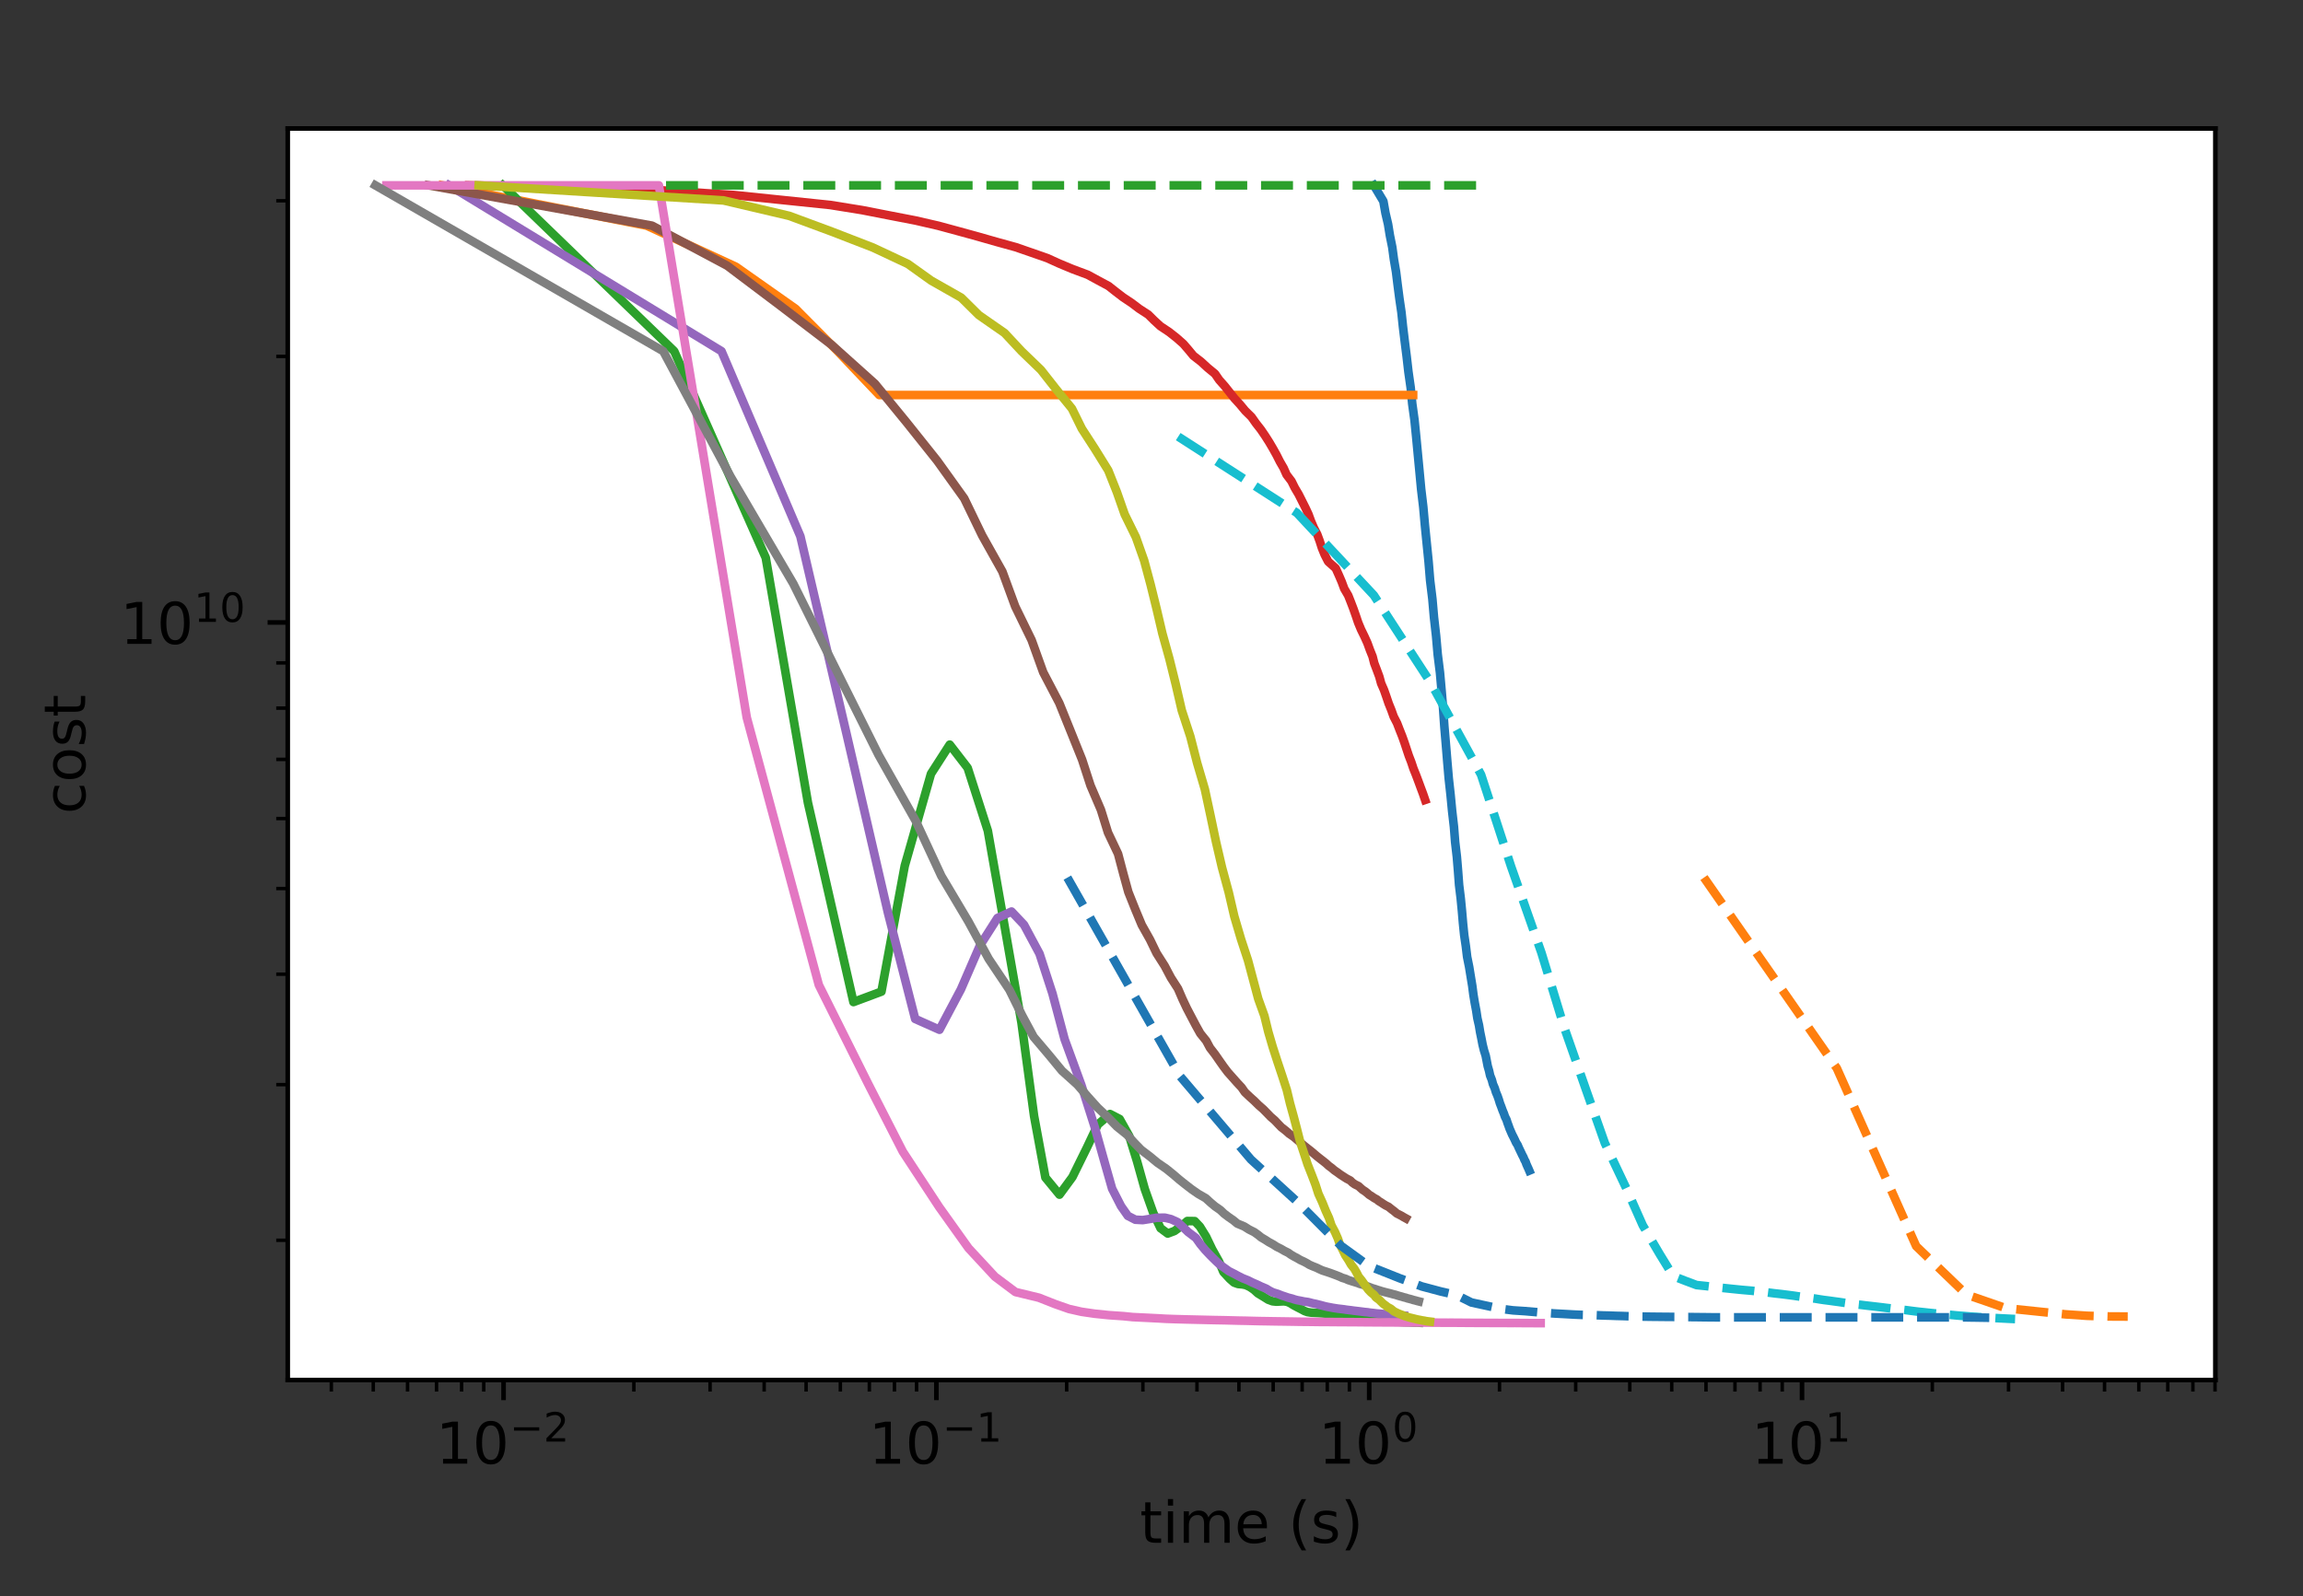 <?xml version="1.0" encoding="UTF-8" standalone="no"?>
<!-- Created with matplotlib (https://matplotlib.org/) -->

<svg
   height="277.314pt"
   version="1.1"
   viewBox="0 0 400 277.314"
   width="400pt"
   id="svg1711"
   sodipodi:docname="ICMProstate-time.svg"
   inkscape:export-filename="ICMProstate-time.png"
   inkscape:export-xdpi="192"
   inkscape:export-ydpi="192"
   inkscape:version="1.3.2 (091e20e, 2023-11-25, custom)"
   xmlns:inkscape="http://www.inkscape.org/namespaces/inkscape"
   xmlns:sodipodi="http://sodipodi.sourceforge.net/DTD/sodipodi-0.dtd"
   xmlns:xlink="http://www.w3.org/1999/xlink"
   xmlns="http://www.w3.org/2000/svg"
   xmlns:svg="http://www.w3.org/2000/svg"
   xmlns:rdf="http://www.w3.org/1999/02/22-rdf-syntax-ns#"
   xmlns:cc="http://creativecommons.org/ns#"
   xmlns:dc="http://purl.org/dc/elements/1.1/">
  <rect x="0" y="0" width="400" height="277.314" fill="#333333" stroke="none"/>
  <sodipodi:namedview
     id="namedview1713"
     pagecolor="#ffffff"
     bordercolor="#000000"
     borderopacity="0.25"
     inkscape:showpageshadow="2"
     inkscape:pageopacity="0.0"
     inkscape:pagecheckerboard="0"
     inkscape:deskcolor="#d1d1d1"
     inkscape:document-units="pt"
     showgrid="false"
     inkscape:zoom="1.4289789"
     inkscape:cx="364.2461"
     inkscape:cy="187.1966"
     inkscape:window-width="1920"
     inkscape:window-height="1009"
     inkscape:window-x="3832"
     inkscape:window-y="-8"
     inkscape:window-maximized="1"
     inkscape:current-layer="svg1711" />
  <defs
     id="defs907">
    <style
       type="text/css"
       id="style905">*{stroke-linecap:butt;stroke-linejoin:round;}</style>
  </defs>
  <g
     id="patch_1">
    <path
       d="M 0,277.314 H 492.854 V 0 H 0 Z"
       style="fill:none"
       id="path909" />
  </g>
  <g
     id="patch_2">
    <path
       d="M 49.978,239.758 H 384.778 V 22.318 H 49.978 Z"
       style="fill:#ffffff"
       id="path912" />
  </g>
  <g
     id="matplotlib.axis_1">
    <g
       id="xtick_1">
      <g
         id="line2d_1">
        <defs
           id="defs916">
          <path
             d="M 0,0 V 3.5"
             id="m17064cf175"
             style="stroke:#000000;stroke-width:0.8" />
        </defs>
        <g
           id="g920">
          <use
             style="stroke:#000000;stroke-width:0.8"
             x="87.463"
             xlink:href="#m17064cf175"
             y="239.758"
             id="use918" />
        </g>
      </g>
      <g
         id="text_1">
        <!-- $\mathdefault{10^{-2}}$ -->
        <g
           transform="matrix(0.1,0,0,-0.1,75.713,254.357)"
           id="g937">
          <defs
             id="defs927">
            <path
               d="m 12.406,8.297 h 16.109 v 55.625 L 10.984,60.406 v 8.984 l 17.438,3.516 H 38.281 V 8.297 H 54.391 V 0 H 12.406 Z"
               id="DejaVuSans-49" />
            <path
               d="m 31.781,66.406 q -7.609,0 -11.453,-7.5 Q 16.5,51.422 16.5,36.375 q 0,-14.984 3.828,-22.484 3.844,-7.5 11.453,-7.5 7.672,0 11.5,7.5 3.844,7.5 3.844,22.484 0,15.047 -3.844,22.531 -3.828,7.5 -11.5,7.5 z m 0,7.812 q 12.266,0 18.734,-9.703 6.469,-9.688 6.469,-28.141 0,-18.406 -6.469,-28.109 -6.469,-9.688 -18.734,-9.688 -12.25,0 -18.719,9.688 Q 6.594,17.969 6.594,36.375 q 0,18.453 6.469,28.141 6.469,9.703 18.719,9.703 z"
               id="DejaVuSans-48" />
            <path
               d="M 10.594,35.5 H 73.188 V 27.203 H 10.594 Z"
               id="DejaVuSans-8722" />
            <path
               d="M 19.188,8.297 H 53.609 V 0 H 7.328 v 8.297 q 5.609,5.812 15.297,15.594 9.703,9.797 12.188,12.641 4.734,5.312 6.609,9 1.891,3.688 1.891,7.25 0,5.812 -4.078,9.469 -4.078,3.672 -10.625,3.672 -4.641,0 -9.797,-1.609 -5.141,-1.609 -11,-4.891 v 9.969 Q 13.766,71.781 18.938,73 q 5.188,1.219 9.484,1.219 11.328,0 18.062,-5.672 6.734,-5.656 6.734,-15.125 0,-4.5 -1.688,-8.531 Q 49.859,40.875 45.406,35.406 44.188,33.984 37.641,27.219 31.109,20.453 19.188,8.297 Z"
               id="DejaVuSans-50" />
          </defs>
          <use
             transform="translate(0,0.766)"
             xlink:href="#DejaVuSans-49"
             id="use929" />
          <use
             transform="translate(63.623,0.766)"
             xlink:href="#DejaVuSans-48"
             id="use931" />
          <use
             transform="matrix(0.7,0,0,0.7,128.203,39.047)"
             xlink:href="#DejaVuSans-8722"
             id="use933" />
          <use
             transform="matrix(0.7,0,0,0.7,186.855,39.047)"
             xlink:href="#DejaVuSans-50"
             id="use935" />
        </g>
      </g>
    </g>
    <g
       id="xtick_2">
      <g
         id="line2d_2">
        <g
           id="g943">
          <use
             style="stroke:#000000;stroke-width:0.8"
             x="162.638"
             xlink:href="#m17064cf175"
             y="239.758"
             id="use941" />
        </g>
      </g>
      <g
         id="text_2">
        <!-- $\mathdefault{10^{-1}}$ -->
        <g
           transform="matrix(0.1,0,0,-0.1,150.888,254.357)"
           id="g954">
          <use
             transform="translate(0,0.684)"
             xlink:href="#DejaVuSans-49"
             id="use946" />
          <use
             transform="translate(63.623,0.684)"
             xlink:href="#DejaVuSans-48"
             id="use948" />
          <use
             transform="matrix(0.7,0,0,0.7,128.203,38.966)"
             xlink:href="#DejaVuSans-8722"
             id="use950" />
          <use
             transform="matrix(0.7,0,0,0.7,186.855,38.966)"
             xlink:href="#DejaVuSans-49"
             id="use952" />
        </g>
      </g>
    </g>
    <g
       id="xtick_3">
      <g
         id="line2d_3">
        <g
           id="g960">
          <use
             style="stroke:#000000;stroke-width:0.8"
             x="237.812"
             xlink:href="#m17064cf175"
             y="239.758"
             id="use958" />
        </g>
      </g>
      <g
         id="text_3">
        <!-- $\mathdefault{10^{0}}$ -->
        <g
           transform="matrix(0.1,0,0,-0.1,229.012,254.357)"
           id="g969">
          <use
             transform="translate(0,0.766)"
             xlink:href="#DejaVuSans-49"
             id="use963" />
          <use
             transform="translate(63.623,0.766)"
             xlink:href="#DejaVuSans-48"
             id="use965" />
          <use
             transform="matrix(0.7,0,0,0.7,128.203,39.047)"
             xlink:href="#DejaVuSans-48"
             id="use967" />
        </g>
      </g>
    </g>
    <g
       id="xtick_4">
      <g
         id="line2d_4">
        <g
           id="g975">
          <use
             style="stroke:#000000;stroke-width:0.8"
             x="312.987"
             xlink:href="#m17064cf175"
             y="239.758"
             id="use973" />
        </g>
      </g>
      <g
         id="text_4">
        <!-- $\mathdefault{10^{1}}$ -->
        <g
           transform="matrix(0.1,0,0,-0.1,304.187,254.357)"
           id="g984">
          <use
             transform="translate(0,0.684)"
             xlink:href="#DejaVuSans-49"
             id="use978" />
          <use
             transform="translate(63.623,0.684)"
             xlink:href="#DejaVuSans-48"
             id="use980" />
          <use
             transform="matrix(0.7,0,0,0.7,128.203,38.966)"
             xlink:href="#DejaVuSans-49"
             id="use982" />
        </g>
      </g>
    </g>
    <g
       id="xtick_5">
      <g
         id="line2d_5">
        <defs
           id="defs989">
          <path
             d="M 0,0 V 2"
             id="m816035fe35"
             style="stroke:#000000;stroke-width:0.6" />
        </defs>
        <g
           id="g993">
          <use
             style="stroke:#000000;stroke-width:0.6"
             x="57.548"
             xlink:href="#m816035fe35"
             y="239.758"
             id="use991" />
        </g>
      </g>
    </g>
    <g
       id="xtick_6">
      <g
         id="line2d_6">
        <g
           id="g999">
          <use
             style="stroke:#000000;stroke-width:0.6"
             x="64.833"
             xlink:href="#m816035fe35"
             y="239.758"
             id="use997" />
        </g>
      </g>
    </g>
    <g
       id="xtick_7">
      <g
         id="line2d_7">
        <g
           id="g1005">
          <use
             style="stroke:#000000;stroke-width:0.6"
             x="70.786"
             xlink:href="#m816035fe35"
             y="239.758"
             id="use1003" />
        </g>
      </g>
    </g>
    <g
       id="xtick_8">
      <g
         id="line2d_8">
        <g
           id="g1011">
          <use
             style="stroke:#000000;stroke-width:0.6"
             x="75.818"
             xlink:href="#m816035fe35"
             y="239.758"
             id="use1009" />
        </g>
      </g>
    </g>
    <g
       id="xtick_9">
      <g
         id="line2d_9">
        <g
           id="g1017">
          <use
             style="stroke:#000000;stroke-width:0.6"
             x="80.178"
             xlink:href="#m816035fe35"
             y="239.758"
             id="use1015" />
        </g>
      </g>
    </g>
    <g
       id="xtick_10">
      <g
         id="line2d_10">
        <g
           id="g1023">
          <use
             style="stroke:#000000;stroke-width:0.6"
             x="84.023"
             xlink:href="#m816035fe35"
             y="239.758"
             id="use1021" />
        </g>
      </g>
    </g>
    <g
       id="xtick_11">
      <g
         id="line2d_11">
        <g
           id="g1029">
          <use
             style="stroke:#000000;stroke-width:0.6"
             x="110.093"
             xlink:href="#m816035fe35"
             y="239.758"
             id="use1027" />
        </g>
      </g>
    </g>
    <g
       id="xtick_12">
      <g
         id="line2d_12">
        <g
           id="g1035">
          <use
             style="stroke:#000000;stroke-width:0.6"
             x="123.33"
             xlink:href="#m816035fe35"
             y="239.758"
             id="use1033" />
        </g>
      </g>
    </g>
    <g
       id="xtick_13">
      <g
         id="line2d_13">
        <g
           id="g1041">
          <use
             style="stroke:#000000;stroke-width:0.6"
             x="132.723"
             xlink:href="#m816035fe35"
             y="239.758"
             id="use1039" />
        </g>
      </g>
    </g>
    <g
       id="xtick_14">
      <g
         id="line2d_14">
        <g
           id="g1047">
          <use
             style="stroke:#000000;stroke-width:0.6"
             x="140.008"
             xlink:href="#m816035fe35"
             y="239.758"
             id="use1045" />
        </g>
      </g>
    </g>
    <g
       id="xtick_15">
      <g
         id="line2d_15">
        <g
           id="g1053">
          <use
             style="stroke:#000000;stroke-width:0.6"
             x="145.96"
             xlink:href="#m816035fe35"
             y="239.758"
             id="use1051" />
        </g>
      </g>
    </g>
    <g
       id="xtick_16">
      <g
         id="line2d_16">
        <g
           id="g1059">
          <use
             style="stroke:#000000;stroke-width:0.6"
             x="150.993"
             xlink:href="#m816035fe35"
             y="239.758"
             id="use1057" />
        </g>
      </g>
    </g>
    <g
       id="xtick_17">
      <g
         id="line2d_17">
        <g
           id="g1065">
          <use
             style="stroke:#000000;stroke-width:0.6"
             x="155.352"
             xlink:href="#m816035fe35"
             y="239.758"
             id="use1063" />
        </g>
      </g>
    </g>
    <g
       id="xtick_18">
      <g
         id="line2d_18">
        <g
           id="g1071">
          <use
             style="stroke:#000000;stroke-width:0.6"
             x="159.198"
             xlink:href="#m816035fe35"
             y="239.758"
             id="use1069" />
        </g>
      </g>
    </g>
    <g
       id="xtick_19">
      <g
         id="line2d_19">
        <g
           id="g1077">
          <use
             style="stroke:#000000;stroke-width:0.6"
             x="185.267"
             xlink:href="#m816035fe35"
             y="239.758"
             id="use1075" />
        </g>
      </g>
    </g>
    <g
       id="xtick_20">
      <g
         id="line2d_20">
        <g
           id="g1083">
          <use
             style="stroke:#000000;stroke-width:0.6"
             x="198.505"
             xlink:href="#m816035fe35"
             y="239.758"
             id="use1081" />
        </g>
      </g>
    </g>
    <g
       id="xtick_21">
      <g
         id="line2d_21">
        <g
           id="g1089">
          <use
             style="stroke:#000000;stroke-width:0.6"
             x="207.897"
             xlink:href="#m816035fe35"
             y="239.758"
             id="use1087" />
        </g>
      </g>
    </g>
    <g
       id="xtick_22">
      <g
         id="line2d_22">
        <g
           id="g1095">
          <use
             style="stroke:#000000;stroke-width:0.6"
             x="215.182"
             xlink:href="#m816035fe35"
             y="239.758"
             id="use1093" />
        </g>
      </g>
    </g>
    <g
       id="xtick_23">
      <g
         id="line2d_23">
        <g
           id="g1101">
          <use
             style="stroke:#000000;stroke-width:0.6"
             x="221.135"
             xlink:href="#m816035fe35"
             y="239.758"
             id="use1099" />
        </g>
      </g>
    </g>
    <g
       id="xtick_24">
      <g
         id="line2d_24">
        <g
           id="g1107">
          <use
             style="stroke:#000000;stroke-width:0.6"
             x="226.167"
             xlink:href="#m816035fe35"
             y="239.758"
             id="use1105" />
        </g>
      </g>
    </g>
    <g
       id="xtick_25">
      <g
         id="line2d_25">
        <g
           id="g1113">
          <use
             style="stroke:#000000;stroke-width:0.6"
             x="230.527"
             xlink:href="#m816035fe35"
             y="239.758"
             id="use1111" />
        </g>
      </g>
    </g>
    <g
       id="xtick_26">
      <g
         id="line2d_26">
        <g
           id="g1119">
          <use
             style="stroke:#000000;stroke-width:0.6"
             x="234.372"
             xlink:href="#m816035fe35"
             y="239.758"
             id="use1117" />
        </g>
      </g>
    </g>
    <g
       id="xtick_27">
      <g
         id="line2d_27">
        <g
           id="g1125">
          <use
             style="stroke:#000000;stroke-width:0.6"
             x="260.442"
             xlink:href="#m816035fe35"
             y="239.758"
             id="use1123" />
        </g>
      </g>
    </g>
    <g
       id="xtick_28">
      <g
         id="line2d_28">
        <g
           id="g1131">
          <use
             style="stroke:#000000;stroke-width:0.6"
             x="273.679"
             xlink:href="#m816035fe35"
             y="239.758"
             id="use1129" />
        </g>
      </g>
    </g>
    <g
       id="xtick_29">
      <g
         id="line2d_29">
        <g
           id="g1137">
          <use
             style="stroke:#000000;stroke-width:0.6"
             x="283.072"
             xlink:href="#m816035fe35"
             y="239.758"
             id="use1135" />
        </g>
      </g>
    </g>
    <g
       id="xtick_30">
      <g
         id="line2d_30">
        <g
           id="g1143">
          <use
             style="stroke:#000000;stroke-width:0.6"
             x="290.357"
             xlink:href="#m816035fe35"
             y="239.758"
             id="use1141" />
        </g>
      </g>
    </g>
    <g
       id="xtick_31">
      <g
         id="line2d_31">
        <g
           id="g1149">
          <use
             style="stroke:#000000;stroke-width:0.6"
             x="296.309"
             xlink:href="#m816035fe35"
             y="239.758"
             id="use1147" />
        </g>
      </g>
    </g>
    <g
       id="xtick_32">
      <g
         id="line2d_32">
        <g
           id="g1155">
          <use
             style="stroke:#000000;stroke-width:0.6"
             x="301.342"
             xlink:href="#m816035fe35"
             y="239.758"
             id="use1153" />
        </g>
      </g>
    </g>
    <g
       id="xtick_33">
      <g
         id="line2d_33">
        <g
           id="g1161">
          <use
             style="stroke:#000000;stroke-width:0.6"
             x="305.701"
             xlink:href="#m816035fe35"
             y="239.758"
             id="use1159" />
        </g>
      </g>
    </g>
    <g
       id="xtick_34">
      <g
         id="line2d_34">
        <g
           id="g1167">
          <use
             style="stroke:#000000;stroke-width:0.6"
             x="309.547"
             xlink:href="#m816035fe35"
             y="239.758"
             id="use1165" />
        </g>
      </g>
    </g>
    <g
       id="xtick_35">
      <g
         id="line2d_35">
        <g
           id="g1173">
          <use
             style="stroke:#000000;stroke-width:0.6"
             x="335.616"
             xlink:href="#m816035fe35"
             y="239.758"
             id="use1171" />
        </g>
      </g>
    </g>
    <g
       id="xtick_36">
      <g
         id="line2d_36">
        <g
           id="g1179">
          <use
             style="stroke:#000000;stroke-width:0.6"
             x="348.854"
             xlink:href="#m816035fe35"
             y="239.758"
             id="use1177" />
        </g>
      </g>
    </g>
    <g
       id="xtick_37">
      <g
         id="line2d_37">
        <g
           id="g1185">
          <use
             style="stroke:#000000;stroke-width:0.6"
             x="358.246"
             xlink:href="#m816035fe35"
             y="239.758"
             id="use1183" />
        </g>
      </g>
    </g>
    <g
       id="xtick_38">
      <g
         id="line2d_38">
        <g
           id="g1191">
          <use
             style="stroke:#000000;stroke-width:0.6"
             x="365.531"
             xlink:href="#m816035fe35"
             y="239.758"
             id="use1189" />
        </g>
      </g>
    </g>
    <g
       id="xtick_39">
      <g
         id="line2d_39">
        <g
           id="g1197">
          <use
             style="stroke:#000000;stroke-width:0.6"
             x="371.484"
             xlink:href="#m816035fe35"
             y="239.758"
             id="use1195" />
        </g>
      </g>
    </g>
    <g
       id="xtick_40">
      <g
         id="line2d_40">
        <g
           id="g1203">
          <use
             style="stroke:#000000;stroke-width:0.6"
             x="376.516"
             xlink:href="#m816035fe35"
             y="239.758"
             id="use1201" />
        </g>
      </g>
    </g>
    <g
       id="xtick_41">
      <g
         id="line2d_41">
        <g
           id="g1209">
          <use
             style="stroke:#000000;stroke-width:0.6"
             x="380.876"
             xlink:href="#m816035fe35"
             y="239.758"
             id="use1207" />
        </g>
      </g>
    </g>
    <g
       id="xtick_42">
      <g
         id="line2d_42">
        <g
           id="g1215">
          <use
             style="stroke:#000000;stroke-width:0.6"
             x="384.721"
             xlink:href="#m816035fe35"
             y="239.758"
             id="use1213" />
        </g>
      </g>
    </g>
    <g
       id="text_5">
      <!-- time (s) -->
      <g
         transform="matrix(0.1,0,0,-0.1,197.987,268.035)"
         id="g1245">
        <defs
           id="defs1227">
          <path
             d="M 18.312,70.219 V 54.688 h 18.5 v -6.984 h -18.5 v -29.688 q 0,-6.688 1.828,-8.594 1.828,-1.906 7.453,-1.906 H 36.812 V 0 H 27.594 Q 17.188,0 13.234,3.875 9.281,7.766 9.281,18.016 v 29.688 H 2.688 V 54.688 h 6.594 v 15.531 z"
             id="DejaVuSans-116" />
          <path
             d="M 9.422,54.688 H 18.406 V 0 H 9.422 Z m 0,21.297 H 18.406 V 64.594 H 9.422 Z"
             id="DejaVuSans-105" />
          <path
             d="M 52,44.188 Q 55.375,50.25 60.062,53.125 64.75,56 71.094,56 q 8.547,0 13.188,-5.984 4.641,-5.969 4.641,-17 V 0 h -9.031 v 32.719 q 0,7.859 -2.797,11.656 -2.781,3.812 -8.484,3.812 -6.984,0 -11.047,-4.641 -4.047,-4.625 -4.047,-12.641 V 0 h -9.031 v 32.719 q 0,7.906 -2.781,11.688 -2.781,3.781 -8.594,3.781 -6.891,0 -10.953,-4.656 -4.047,-4.656 -4.047,-12.625 V 0 h -9.031 v 54.688 h 9.031 v -8.5 q 3.078,5.031 7.375,7.422 Q 29.781,56 35.688,56 41.656,56 45.828,52.969 50,49.953 52,44.188 Z"
             id="DejaVuSans-109" />
          <path
             d="m 56.203,29.594 v -4.391 h -41.312 q 0.594,-9.281 5.594,-14.141 5,-4.859 13.938,-4.859 5.172,0 10.031,1.266 4.859,1.266 9.656,3.812 v -8.5 q -4.844,-2.047 -9.922,-3.125 -5.078,-1.078 -10.297,-1.078 -13.094,0 -20.734,7.609 -7.641,7.625 -7.641,20.625 0,13.422 7.25,21.297 Q 20.016,56 32.328,56 q 11.031,0 17.453,-7.109 6.422,-7.094 6.422,-19.297 z m -8.984,2.641 q -0.094,7.359 -4.125,11.75 -4.031,4.406 -10.672,4.406 -7.516,0 -12.031,-4.25 -4.516,-4.25 -5.203,-11.969 z"
             id="DejaVuSans-101" />
          <path
             id="DejaVuSans-32"
             d="" />
          <path
             d="M 31,75.875 Q 24.469,64.656 21.281,53.656 18.109,42.672 18.109,31.391 18.109,20.125 21.312,9.062 24.516,-2 31,-13.188 H 23.188 Q 15.875,-1.703 12.234,9.375 8.594,20.453 8.594,31.391 q 0,10.891 3.609,21.922 3.625,11.047 10.984,22.562 z"
             id="DejaVuSans-40" />
          <path
             d="m 44.281,53.078 v -8.5 Q 40.484,46.531 36.375,47.5 q -4.094,0.984 -8.5,0.984 -6.688,0 -10.031,-2.047 Q 14.5,44.391 14.5,40.281 q 0,-3.125 2.391,-4.906 2.391,-1.781 9.625,-3.391 l 3.078,-0.688 Q 39.156,29.25 43.188,25.516 47.219,21.781 47.219,15.094 q 0,-7.625 -6.031,-12.078 -6.031,-4.438 -16.578,-4.438 -4.391,0 -9.156,0.859 Q 10.688,0.297 5.422,2 v 9.281 q 4.984,-2.594 9.812,-3.891 4.828,-1.281 9.578,-1.281 6.344,0 9.75,2.172 3.422,2.172 3.422,6.125 0,3.656 -2.469,5.609 -2.453,1.953 -10.812,3.766 l -3.125,0.734 q -8.344,1.75 -12.062,5.391 -3.703,3.641 -3.703,9.984 0,7.719 5.469,11.906 Q 16.75,56 26.812,56 q 4.969,0 9.359,-0.734 4.406,-0.719 8.109,-2.188 z"
             id="DejaVuSans-115" />
          <path
             d="m 8.016,75.875 h 7.812 q 7.312,-11.516 10.953,-22.562 3.641,-11.031 3.641,-21.922 0,-10.938 -3.641,-22.016 -3.641,-11.078 -10.953,-22.562 h -7.812 Q 14.5,-2 17.703,9.062 20.906,20.125 20.906,31.391 q 0,11.281 -3.203,22.266 -3.203,11 -9.688,22.219 z"
             id="DejaVuSans-41" />
        </defs>
        <use
           xlink:href="#DejaVuSans-116"
           id="use1229" />
        <use
           x="39.209"
           xlink:href="#DejaVuSans-105"
           id="use1231" />
        <use
           x="66.992"
           xlink:href="#DejaVuSans-109"
           id="use1233" />
        <use
           x="164.404"
           xlink:href="#DejaVuSans-101"
           id="use1235" />
        <use
           x="225.928"
           xlink:href="#DejaVuSans-32"
           id="use1237" />
        <use
           x="257.715"
           xlink:href="#DejaVuSans-40"
           id="use1239" />
        <use
           x="296.729"
           xlink:href="#DejaVuSans-115"
           id="use1241" />
        <use
           x="348.828"
           xlink:href="#DejaVuSans-41"
           id="use1243" />
      </g>
    </g>
  </g>
  <g
     id="matplotlib.axis_2">
    <g
       id="ytick_1">
      <g
         id="line2d_43">
        <defs
           id="defs1250">
          <path
             d="M 0,0 H -3.5"
             id="m10b4b8c0bb"
             style="stroke:#000000;stroke-width:0.8" />
        </defs>
        <g
           id="g1254">
          <use
             style="stroke:#000000;stroke-width:0.8"
             x="49.978"
             xlink:href="#m10b4b8c0bb"
             y="108.143"
             id="use1252" />
        </g>
      </g>
      <g
         id="text_6">
        <!-- $\mathdefault{10^{10}}$ -->
        <g
           transform="matrix(0.1,0,0,-0.1,20.878,111.942)"
           id="g1265">
          <use
             transform="translate(0,0.766)"
             xlink:href="#DejaVuSans-49"
             id="use1257" />
          <use
             transform="translate(63.623,0.766)"
             xlink:href="#DejaVuSans-48"
             id="use1259" />
          <use
             transform="matrix(0.7,0,0,0.7,128.203,39.047)"
             xlink:href="#DejaVuSans-49"
             id="use1261" />
          <use
             transform="matrix(0.7,0,0,0.7,172.739,39.047)"
             xlink:href="#DejaVuSans-48"
             id="use1263" />
        </g>
      </g>
    </g>
    <g
       id="ytick_2">
      <g
         id="line2d_44">
        <defs
           id="defs1270">
          <path
             d="M 0,0 H -2"
             id="ma1ac31f943"
             style="stroke:#000000;stroke-width:0.6" />
        </defs>
        <g
           id="g1274">
          <use
             style="stroke:#000000;stroke-width:0.6"
             x="49.978"
             xlink:href="#ma1ac31f943"
             y="215.476"
             id="use1272" />
        </g>
      </g>
    </g>
    <g
       id="ytick_3">
      <g
         id="line2d_45">
        <g
           id="g1280">
          <use
             style="stroke:#000000;stroke-width:0.6"
             x="49.978"
             xlink:href="#ma1ac31f943"
             y="188.436"
             id="use1278" />
        </g>
      </g>
    </g>
    <g
       id="ytick_4">
      <g
         id="line2d_46">
        <g
           id="g1286">
          <use
             style="stroke:#000000;stroke-width:0.6"
             x="49.978"
             xlink:href="#ma1ac31f943"
             y="169.25"
             id="use1284" />
        </g>
      </g>
    </g>
    <g
       id="ytick_5">
      <g
         id="line2d_47">
        <g
           id="g1292">
          <use
             style="stroke:#000000;stroke-width:0.6"
             x="49.978"
             xlink:href="#ma1ac31f943"
             y="154.369"
             id="use1290" />
        </g>
      </g>
    </g>
    <g
       id="ytick_6">
      <g
         id="line2d_48">
        <g
           id="g1298">
          <use
             style="stroke:#000000;stroke-width:0.6"
             x="49.978"
             xlink:href="#ma1ac31f943"
             y="142.21"
             id="use1296" />
        </g>
      </g>
    </g>
    <g
       id="ytick_7">
      <g
         id="line2d_49">
        <g
           id="g1304">
          <use
             style="stroke:#000000;stroke-width:0.6"
             x="49.978"
             xlink:href="#ma1ac31f943"
             y="131.93"
             id="use1302" />
        </g>
      </g>
    </g>
    <g
       id="ytick_8">
      <g
         id="line2d_50">
        <g
           id="g1310">
          <use
             style="stroke:#000000;stroke-width:0.6"
             x="49.978"
             xlink:href="#ma1ac31f943"
             y="123.025"
             id="use1308" />
        </g>
      </g>
    </g>
    <g
       id="ytick_9">
      <g
         id="line2d_51">
        <g
           id="g1316">
          <use
             style="stroke:#000000;stroke-width:0.6"
             x="49.978"
             xlink:href="#ma1ac31f943"
             y="115.17"
             id="use1314" />
        </g>
      </g>
    </g>
    <g
       id="ytick_10">
      <g
         id="line2d_52">
        <g
           id="g1322">
          <use
             style="stroke:#000000;stroke-width:0.6"
             x="49.978"
             xlink:href="#ma1ac31f943"
             y="61.917"
             id="use1320" />
        </g>
      </g>
    </g>
    <g
       id="ytick_11">
      <g
         id="line2d_53">
        <g
           id="g1328">
          <use
             style="stroke:#000000;stroke-width:0.6"
             x="49.978"
             xlink:href="#ma1ac31f943"
             y="34.877"
             id="use1326" />
        </g>
      </g>
    </g>
    <g
       id="text_7">
      <!-- cost -->
      <g
         transform="matrix(0,-0.1,-0.1,0,14.798,141.412)"
         id="g1344">
        <defs
           id="defs1334">
          <path
             d="M 48.781,52.594 V 44.188 q -3.812,2.109 -7.641,3.156 -3.828,1.047 -7.734,1.047 -8.75,0 -13.594,-5.547 -4.828,-5.531 -4.828,-15.547 0,-10.016 4.828,-15.562 4.844,-5.531 13.594,-5.531 3.906,0 7.734,1.047 3.828,1.047 7.641,3.156 v -8.312 q -3.766,-1.75 -7.797,-2.625 -4.016,-0.891 -8.562,-0.891 -12.359,0 -19.641,7.766 -7.266,7.766 -7.266,20.953 0,13.375 7.344,21.031 Q 20.219,56 33.016,56 q 4.141,0 8.094,-0.859 3.953,-0.844 7.672,-2.547 z"
             id="DejaVuSans-99" />
          <path
             d="m 30.609,48.391 q -7.219,0 -11.422,-5.641 -4.203,-5.641 -4.203,-15.453 0,-9.812 4.172,-15.453 4.188,-5.641 11.453,-5.641 7.188,0 11.375,5.656 4.203,5.672 4.203,15.438 0,9.719 -4.203,15.406 -4.188,5.688 -11.375,5.688 z m 0,7.609 q 11.719,0 18.406,-7.625 6.703,-7.609 6.703,-21.078 0,-13.422 -6.703,-21.078 -6.688,-7.641 -18.406,-7.641 -11.766,0 -18.438,7.641 -6.656,7.656 -6.656,21.078 0,13.469 6.656,21.078 Q 18.844,56 30.609,56 Z"
             id="DejaVuSans-111" />
        </defs>
        <use
           xlink:href="#DejaVuSans-99"
           id="use1336" />
        <use
           x="54.98"
           xlink:href="#DejaVuSans-111"
           id="use1338" />
        <use
           x="116.162"
           xlink:href="#DejaVuSans-115"
           id="use1340" />
        <use
           x="168.262"
           xlink:href="#DejaVuSans-116"
           id="use1342" />
      </g>
    </g>
  </g>
  <g
     id="line2d_54">
    <path
       clip-path="url(#p50caad4a7c)"
       d="m 238.62,32.202 1.653,2.754 0.364,2.061 0.454,1.947 0.318,1.966 0.41,2.028 0.285,2.104 0.371,2.184 0.279,2.263 0.305,2.34 0.354,2.414 0.262,2.485 0.31,2.554 0.331,2.619 0.308,2.682 0.392,2.743 0.272,2.802 0.395,2.858 0.293,2.913 0.282,2.967 0.288,3.018 0.288,3.066 0.37,3.11 0.281,3.149 0.318,3.178 0.324,3.199 0.263,3.214 0.394,3.221 0.28,3.222 0.365,3.216 0.28,3.204 0.397,3.185 0.281,3.16 0.265,3.128 0.215,3.089 0.26,3.045 0.246,2.994 0.253,2.937 0.318,2.875 0.27,2.807 0.315,2.734 0.209,2.657 0.3,2.576 0.207,2.49 0.18,2.401 0.284,2.311 0.215,2.219 0.182,2.126 0.206,2.034 0.287,1.943 0.224,1.853 0.355,1.765 0.273,1.68 0.263,1.597 0.196,1.517 0.238,1.441 0.259,1.367 0.194,1.297 0.283,1.23 0.19,1.168 0.228,1.109 0.201,1.054 0.247,1.003 0.298,0.956 0.177,0.912 0.169,0.871 0.24,0.834 0.175,0.799 0.303,0.768 0.197,0.739 0.308,0.712 0.21,0.687 0.279,0.664 0.224,0.643 0.187,0.624 0.235,0.604 0.211,0.588 0.237,0.573 0.193,0.558 0.271,0.544 0.169,0.533 0.194,0.517 0.177,0.507 0.218,0.498 0.21,0.487 0.246,0.476 0.228,0.467 0.207,0.459 0.283,0.448 0.186,0.441 0.205,0.431 0.203,0.423 0.196,0.416 0.217,0.408 0.161,0.402 0.216,0.394 0.134,0.39 0.167,0.381 0.175,0.378 0.157,0.369"
       style="fill:none;stroke:#1f77b4;stroke-width:1.5;stroke-linecap:square"
       id="path1348" />
  </g>
  <g
     id="line2d_55">
    <path
       clip-path="url(#p50caad4a7c)"
       d="m 76.862,32.202 35.475,7.003 15.489,7.146 10.346,7.288 7.373,7.428 7.18,7.563 6.747,1.5e-5 4.779,8e-6 3.487,1.5e-5 4.008,7e-6 3.427,2.3e-5 2.712,1.5e-5 1.953,2.3e-5 1.69,1.5e-5 1.789,2.2e-5 1.529,2.3e-5 2.014,3e-5 1.691,2.3e-5 2.019,2.3e-5 1.381,2.2e-5 1.526,3e-5 1.345,3.1e-5 1.481,3e-5 1.76,3e-5 1.677,3e-5 1.63,3.8e-5 1.006,2.3e-5 0.967,3.7e-5 1.279,3.1e-5 1.301,3.7e-5 1.021,3.8e-5 0.89,3.8e-5 0.898,3.8e-5 0.99,3.7e-5 0.949,4.6e-5 0.89,3e-5 0.95,4.5e-5 0.812,3.8e-5 0.824,4.5e-5 0.929,3.8e-5 0.893,4.5e-5 0.742,4.6e-5 0.891,4.5e-5 0.791,4.5e-5 0.77,4.6e-5 0.813,4.5e-5 0.642,4.5e-5 0.733,4.6e-5 0.845,4.5e-5 0.687,5.3e-5 0.718,5.3e-5 0.523,4.5e-5 0.629,5.3e-5 0.547,5.3e-5 0.467,4.5e-5 0.683,5.3e-5 0.454,6e-5 0.579,4.6e-5 0.537,6e-5 0.406,4.5e-5 0.402,6.1e-5 0.559,4.5e-5 0.539,6.1e-5 0.56,5.2e-5 0.519,6.1e-5 0.594,6e-5 0.619,5.3e-5 0.43,6.1e-5 0.615,6e-5 0.468,5.3e-5 0.516,6e-5 0.569,6.1e-5 0.478,6e-5 0.336,6e-5 0.616,6.1e-5 0.374,6.8e-5 0.397,6e-5 0.462,6.1e-5 0.436,6e-5 0.508,6.1e-5 0.379,6.8e-5 0.394,6.7e-5 0.344,6.8e-5 0.366,6.1e-5 0.322,6.8e-5 0.322,6e-5 0.418,6.8e-5 0.338,6.8e-5 0.329,6.8e-5 0.381,6.1e-5 0.38,6.8e-5 0.383,7.5e-5 0.347,6.8e-5 0.417,6.8e-5 0.416,7.6e-5 0.316,6.8e-5 0.24,6.8e-5 0.275,6.8e-5 0.332,7.5e-5 0.322,6.8e-5"
       style="fill:none;stroke:#ff7f0e;stroke-width:1.5;stroke-linecap:square"
       id="path1351" />
  </g>
  <g
     id="line2d_56">
    <path
       clip-path="url(#p50caad4a7c)"
       d="m 87.313,32.202 29.789,28.813 15.898,35.882 7.327,42.569 7.905,34.625 4.863,-1.818 4.048,-21.855 4.556,-15.984 3.256,-5.066 3.112,4.04 3.504,10.914 2.751,15.67 3.1,17.725 2.185,16.188 1.967,10.674 2.445,2.974 2.248,-3.064 2.531,-5.142 1.88,-3.973 2.119,-1.827 1.67,0.865 1.675,2.987 1.35,4.376 1.337,4.795 1.474,4.15 1.271,2.666 1.245,0.92 1.178,-0.444 1.364,-0.997 0.852,-0.73 1.292,0.017 0.898,0.948 1.074,1.736 1.05,2.191 1.217,2.173 0.749,1.788 1.109,1.196 0.731,0.642 0.688,0.243 0.768,0.07 0.584,0.119 0.655,0.299 0.746,0.499 0.692,0.631 1.028,0.626 0.776,0.488 0.74,0.274 0.702,0.072 0.712,-0.04 0.582,-0.025 0.574,0.088 0.529,0.236 0.558,0.355 0.74,0.392 0.686,0.35 0.486,0.267 0.5,0.178 0.614,0.097 0.861,0.051 0.646,0.039 0.642,0.052 0.68,0.08 0.602,0.105 0.519,0.116 0.401,0.109 0.594,0.087 0.511,0.064 0.559,0.045 0.489,0.037 0.528,0.045 0.336,0.062 0.322,0.074 0.398,0.069 0.376,0.063 0.358,0.055 0.342,0.049 0.352,0.041 0.36,0.03 0.353,0.029 0.321,0.029 0.387,0.034 0.427,0.029 0.375,0.03 0.386,0.027 0.368,0.028 0.357,0.025 0.438,0.023 0.396,0.027 0.884,0.03 0.366,0.019 0.497,0.023 0.421,0.024 0.498,0.016 0.364,0.013 0.452,0.013 0.289,0.016 0.258,0.011 0.357,0.012 0.371,0.012 0.308,0.017"
       style="fill:none;stroke:#2ca02c;stroke-width:1.5;stroke-linecap:square"
       id="path1354" />
  </g>
  <g
     id="line2d_57">
    <path
       clip-path="url(#p50caad4a7c)"
       d="m 81.479,32.202 32.589,0.824 13.31,0.848 8.399,0.865 8.45,0.878 5.512,0.889 4.59,0.898 4.684,0.906 3.97,0.914 3.397,0.921 3.383,0.928 3.267,0.934 3.406,0.94 2.737,0.946 2.728,0.952 2.111,0.957 2.312,0.963 2.598,0.968 1.788,0.973 1.821,0.978 1.248,0.983 1.29,0.988 1.49,0.993 1.32,0.998 1.549,1.003 1.016,1.008 1.102,1.013 1.529,1.018 1.293,1.022 1.163,1.027 0.89,1.032 0.857,1.037 1.34,1.042 1.137,1.047 1.278,1.052 0.727,1.057 0.94,1.061 0.847,1.066 0.851,1.071 0.983,1.076 0.895,1.081 1.1,1.086 0.77,1.092 0.857,1.097 0.75,1.102 0.705,1.107 0.652,1.112 0.624,1.118 0.565,1.123 0.654,1.128 0.501,1.133 0.862,1.138 0.565,1.143 0.679,1.147 0.579,1.152 0.582,1.156 0.544,1.161 0.427,1.164 0.497,1.167 0.605,1.17 0.433,1.172 0.374,1.174 0.482,1.176 0.604,1.177 1.317,1.179 0.531,1.18 0.509,1.18 0.437,1.181 0.691,1.181 0.466,1.181 0.45,1.181 0.415,1.18 0.399,1.18 0.49,1.179 0.577,1.178 0.534,1.176 0.426,1.175 0.47,1.173 0.296,1.171 0.445,1.169 0.433,1.166 0.316,1.164 0.505,1.161 0.406,1.158 0.39,1.154 0.466,1.151 0.41,1.147 0.589,1.143 0.438,1.139 0.451,1.134 0.403,1.13 0.371,1.125 0.372,1.12 0.432,1.114 0.368,1.109 0.445,1.103 0.414,1.097 0.4,1.091 0.406,1.084 0.37,1.077"
       style="fill:none;stroke:#d62728;stroke-width:1.5;stroke-linecap:square"
       id="path1357" />
  </g>
  <g
     id="line2d_58">
    <path
       clip-path="url(#p50caad4a7c)"
       d="m 77.999,32.202 47.317,28.813 13.702,32.165 8.04,34.426 7.166,30.965 4.73,18.451 4.221,1.88 3.722,-7.017 3.289,-7.588 3.063,-4.811 2.438,-1.119 2.168,2.297 2.696,5.024 2.25,6.926 2.109,7.943 2.917,7.983 2.324,7.31 1.71,6.105 1.298,4.563 1.553,3.034 1.182,1.684 1.303,0.668 1.27,0.068 1.261,-0.201 1.149,-0.207 1.463,-0.007 1.042,0.251 1.161,0.525 0.827,0.764 0.98,0.938 1.371,1.042 0.762,1.072 0.858,1.037 0.907,0.955 0.849,0.844 0.762,0.723 0.852,0.61 0.716,0.516 0.891,0.449 0.758,0.407 0.759,0.384 0.941,0.373 0.749,0.374 0.809,0.351 0.752,0.358 0.843,0.352 0.534,0.334 0.608,0.311 0.89,0.274 0.595,0.241 0.64,0.212 0.544,0.188 0.661,0.165 0.42,0.144 0.466,0.127 0.635,0.117 0.524,0.112 0.741,0.106 0.411,0.103 0.385,0.105 0.542,0.107 0.425,0.107 0.432,0.106 0.378,0.105 0.385,0.101 0.434,0.096 0.486,0.089 0.424,0.083 0.479,0.074 0.417,0.066 0.569,0.063 0.5,0.061 0.355,0.059 0.445,0.056 0.435,0.049 0.327,0.05 0.416,0.049 0.432,0.051 0.428,0.051 0.391,0.05 0.338,0.046 0.502,0.045 0.282,0.047 0.352,0.045 0.376,0.039 0.289,0.037 0.3,0.036 0.453,0.036 0.3,0.034 0.414,0.033 0.412,0.031 0.28,0.032 0.456,0.029 0.271,0.026 0.515,0.027 0.268,0.028 0.298,0.027 0.297,0.026 0.323,0.026 0.426,0.026"
       style="fill:none;stroke:#9467bd;stroke-width:1.5;stroke-linecap:square"
       id="path1360" />
  </g>
  <g
     id="line2d_59">
    <path
       clip-path="url(#p50caad4a7c)"
       d="m 74.457,32.202 38.787,7.003 13.054,6.952 9.154,6.898 8.969,6.841 7.552,6.78 5.496,6.715 5.303,6.647 4.706,6.563 3.112,6.436 3.514,6.268 2.228,6.067 2.848,5.84 2.014,5.592 2.787,5.33 2.04,5.058 1.924,4.781 1.464,4.502 1.809,4.224 1.226,3.952 1.75,3.688 0.909,3.436 0.875,3.196 1.185,2.968 1.146,2.754 1.436,2.555 1.149,2.37 1.399,2.2 1.083,2.044 1.224,1.902 0.767,1.772 0.779,1.654 0.811,1.547 0.762,1.45 0.76,1.361 1.033,1.281 0.644,1.208 0.881,1.142 0.75,1.082 0.722,1.027 0.736,0.977 0.83,0.931 0.786,0.888 0.792,0.85 0.563,0.814 0.824,0.781 0.835,0.751 0.729,0.723 0.799,0.697 0.66,0.672 0.626,0.649 0.727,0.628 0.575,0.608 0.567,0.589 0.74,0.571 0.629,0.554 0.784,0.537 0.61,0.522 0.585,0.507 0.568,0.493 0.605,0.48 0.598,0.467 0.544,0.455 0.519,0.443 0.545,0.432 0.545,0.422 0.514,0.411 0.435,0.401 0.533,0.392 0.444,0.383 0.543,0.374 0.495,0.365 0.548,0.357 0.544,0.349 0.653,0.341 0.328,0.333 0.461,0.326 0.648,0.319 0.337,0.312 0.348,0.305 0.461,0.299 0.367,0.293 0.324,0.287 0.46,0.281 0.397,0.275 0.495,0.269 0.311,0.264 0.425,0.259 0.38,0.254 0.4,0.249 0.497,0.244 0.293,0.239 0.295,0.235 0.318,0.23 0.268,0.226 0.26,0.221 0.438,0.217 0.409,0.213 0.341,0.209 0.374,0.206"
       style="fill:none;stroke:#8c564b;stroke-width:1.5;stroke-linecap:square"
       id="path1363" />
  </g>
  <g
     id="line2d_60">
    <path
       clip-path="url(#p50caad4a7c)"
       d="m 67.121,32.202 47.314,3.1e-5 15.265,92.446 12.517,46.469 8.578,17.194 6.02,11.781 6.304,9.606 5.107,7.155 4.579,4.942 3.566,2.674 4.067,0.983 2.862,1.127 2.39,0.839 2.154,0.486 2.298,0.334 2.379,0.245 2.62,0.18 1.612,0.163 2.212,0.107 2.262,0.113 1.254,0.074 1.628,0.056 1.909,0.053 1.98,0.046 1.572,0.037 1.387,0.031 1.639,0.029 1.393,0.035 1.197,0.031 1.194,0.02 1.24,0.033 1.18,0.029 1.029,0.015 1.059,0.019 1.078,0.017 1.07,0.014 0.803,0.013 0.919,0.013 0.749,0.015 1.136,0.013 1.115,0.009 1.057,0.017 0.897,0.006 1.184,0.006 0.777,0.007 1.191,0.008 1.211,0.007 1.183,0.006 0.861,0.006 0.778,0.008 0.832,0.007 0.819,0.005 0.621,0.005 0.643,0.003 0.674,0.004 0.933,0.004 0.819,0.005 0.792,0.006 0.674,0.005 0.812,0.004 0.749,0.003 0.767,0.003 0.771,0.004 0.684,0.003 0.763,0.003 0.762,0.004 0.638,0.003 0.629,0.005 0.621,0.003 0.64,0.003 0.602,-0.003 0.621,0.005 0.626,0.003 0.597,0.005 0.555,0.005 0.547,0.003 0.61,0.005 0.585,0.003 0.566,0.002 0.458,0.002 0.448,0.002 0.462,0.002 0.5,0.002 0.414,0.003 0.625,0.002 0.61,0.002 0.59,8e-4 0.505,0.002 0.505,0.002 0.571,0.002 0.623,-0.003 0.575,0.005 0.564,0.006 0.485,10e-4 0.429,0.003 0.448,0.003 0.419,0.002 0.443,0.002 0.553,0.002 0.518,0.002"
       style="fill:none;stroke:#e377c2;stroke-width:1.5;stroke-linecap:square"
       id="path1366" />
  </g>
  <g
     id="line2d_61">
    <path
       clip-path="url(#p50caad4a7c)"
       d="m 65.196,32.202 50.003,28.813 11.648,21.725 10.936,18.663 7.987,16.08 6.813,13.654 6.468,11.487 4.445,9.569 4.695,7.897 3.528,6.495 3.593,5.361 2.204,4.456 2.008,3.738 2.686,3.173 2.25,2.732 2.65,2.387 1.827,2.111 1.709,1.895 1.823,1.717 1.523,1.566 1.799,1.45 1.18,1.331 1.216,1.25 1.522,1.159 1.331,1.101 1.492,1.025 1.212,0.975 1.066,0.916 1.096,0.875 1.072,0.826 1.143,0.792 1.303,0.75 0.785,0.72 0.808,0.681 0.942,0.656 0.648,0.62 0.797,0.6 0.82,0.568 0.661,0.549 1.232,0.521 0.795,0.505 0.946,0.478 0.648,0.465 0.542,0.441 0.729,0.43 0.625,0.406 0.74,0.399 0.577,0.377 0.747,0.37 0.591,0.35 0.699,0.344 0.454,0.326 0.545,0.321 0.578,0.304 0.507,0.299 0.618,0.284 0.532,0.28 0.429,0.266 0.596,0.262 0.634,0.249 0.509,0.246 0.516,0.234 0.723,0.231 0.652,0.219 0.592,0.217 0.546,0.206 0.511,0.204 0.41,0.194 0.629,0.192 0.385,0.183 0.545,0.181 0.559,0.173 0.564,0.171 0.407,0.163 0.616,0.162 0.348,0.155 0.439,0.153 0.39,0.147 0.375,0.145 0.479,0.139 0.392,0.137 0.435,0.131 0.4,0.13 0.482,0.125 0.48,0.123 0.481,0.118 0.401,0.117 0.46,0.112 0.346,0.111 0.349,0.106 0.401,0.105 0.317,0.101 0.412,0.1 0.264,0.096 0.386,0.094 0.333,0.09 0.263,0.089 0.366,0.086 0.283,0.084 0.322,0.081"
       style="fill:none;stroke:#7f7f7f;stroke-width:1.5;stroke-linecap:square"
       id="path1369" />
  </g>
  <g
     id="line2d_62">
    <path
       clip-path="url(#p50caad4a7c)"
       d="m 83.138,32.202 42.539,2.623 11.39,2.675 7.371,2.728 7.19,2.784 6.054,2.841 4.06,2.902 5.218,2.964 3.06,3.03 4.455,3.098 2.955,3.169 3.364,3.244 2.609,3.322 2.776,3.403 1.719,3.489 2.316,3.579 2.276,3.673 1.497,3.769 1.356,3.867 1.947,3.964 1.434,4.055 1.112,4.144 1.043,4.229 1.01,4.31 1.219,4.385 1.104,4.452 1.044,4.509 1.493,4.554 1.175,4.583 1.346,4.592 0.982,4.577 0.952,4.533 1.036,4.451 1.172,4.328 0.965,4.163 1.166,3.957 1.222,3.722 0.924,3.462 0.854,3.201 1.068,2.964 0.676,2.77 0.772,2.642 0.827,2.557 0.831,2.487 0.785,2.422 0.566,2.359 0.632,2.289 0.578,2.205 0.535,2.115 0.672,2.019 0.623,1.92 0.717,1.813 0.651,1.704 0.511,1.596 0.683,1.498 0.566,1.411 0.599,1.33 0.417,1.25 0.623,1.176 0.485,1.102 0.357,1.034 0.498,0.965 0.431,0.905 0.559,0.852 0.461,0.797 0.584,0.745 0.403,0.703 0.331,0.658 0.506,0.617 0.409,0.578 0.387,0.543 0.378,0.508 0.46,0.477 0.551,0.445 0.302,0.418 0.545,0.392 0.368,0.367 0.346,0.335 0.429,0.313 0.375,0.291 0.501,0.263 0.295,0.238 0.267,0.22 0.392,0.199 0.371,0.178 0.421,0.167 0.388,0.149 0.326,0.138 0.425,0.126 0.363,0.115 0.431,0.103 0.39,0.096 0.329,0.084 0.339,0.078 0.396,0.071 0.317,0.066 0.389,0.059 0.244,0.055 0.344,0.051 0.395,0.047"
       style="fill:none;stroke:#bcbd22;stroke-width:1.5;stroke-linecap:square"
       id="path1372" />
  </g>
  <g
     id="line2d_63">
    <path
       clip-path="url(#p50caad4a7c)"
       d="m 204.637,75.854 20.614,13.253 13.37,14.317 9.919,15.259 8.702,15.903 5.21,15.944 5.28,15.012 3.974,13.03 3.788,10.819 3.247,9.207 3.719,7.843 2.867,6.447 2.971,5.04 2.324,3.784 2.07,0.808 1.98,0.742 1.711,0.178 1.394,0.168 1.618,0.169 1.55,0.16 1.589,0.161 1.77,0.153 1.332,0.154 1.413,0.146 1.155,0.147 1.265,0.14 1.101,0.14 1.015,0.133 0.897,0.134 0.916,0.128 1.029,0.128 0.895,0.121 0.732,0.122 0.777,0.116 0.928,0.117 0.792,0.111 0.837,0.112 0.722,0.106 0.747,0.105 0.776,0.098 0.71,0.1 0.901,0.093 0.756,0.094 0.762,0.088 0.775,0.089 0.705,0.084 0.728,0.085 0.614,0.079 0.707,0.08 0.632,0.075 0.688,0.076 0.624,0.071 0.63,0.07 0.543,0.067 0.497,0.066 0.487,0.062 0.48,0.06 0.493,0.057 0.554,0.057 0.509,0.053 0.472,0.053 0.5,0.05 0.49,0.05 0.46,0.047 0.482,0.047 0.485,0.044 0.414,0.044 0.479,0.041 0.521,0.041 0.412,0.038 0.409,0.038 0.385,0.036 0.435,0.036 0.456,0.033 0.411,0.033 0.372,0.03 0.35,0.03 0.364,0.027 0.409,0.028 0.453,0.025 0.365,0.026 0.348,0.024 0.468,0.024 0.37,0.022 0.418,0.023 0.391,0.021 0.333,0.021 0.328,0.019 0.351,0.02 0.297,0.018 0.313,0.019 0.34,0.016 0.358,0.018 0.309,0.015 0.316,0.017 0.28,0.014 0.302,0.016 0.292,0.014 0.293,0.015 0.338,0.013"
       style="fill:none;stroke:#17becf;stroke-width:1.5;stroke-dasharray:5.55, 2.4;stroke-dashoffset:0"
       id="path1375" />
  </g>
  <g
     id="line2d_64">
    <path
       clip-path="url(#p50caad4a7c)"
       d="m 185.388,152.47 19.588,34.518 12.296,14.457 8.076,7.378 7.59,7.636 4.836,3.502 5.333,2.118 3.832,1.414 3.33,0.887 2.731,0.626 2.568,1.281 2.235,0.484 2.824,0.607 2.146,0.276 2.129,0.138 1.787,0.155 1.741,0.151 1.787,0.111 1.534,0.081 1.574,0.09 1.291,0.056 1.339,0.031 1.326,0.029 1.218,0.046 1.123,0.027 1.09,0.042 1.062,0.025 1.031,0.039 1.001,0.028 0.74,0.018 0.606,0.012 0.602,0.006 0.437,0.009 0.427,0.006 0.748,0.009 0.755,0.006 0.755,0.008 0.707,0.006 0.759,0.005 0.627,0.003 0.624,0.011 0.672,0.003 0.634,0.01 0.707,0.003 0.613,0.01 0.588,0.003 0.588,0.01 0.652,0.003 0.579,0.01 0.528,0.005 0.436,0.003 0.435,0.002 0.418,0.001 42.659,2.9e-4 0.106,0.003 0.111,7.4e-4 0.098,0.001 0.109,0.002 0.102,0.001 0.107,0.002 0.104,0.001 0.085,0.002 0.083,0.001 0.088,0.002 0.09,0.001 0.097,0.002 0.111,0.001 0.139,0.002 0.132,0.001 0.122,0.002 0.123,0.001 0.109,0.002 0.105,0.001 0.115,0.002 0.117,0.001 0.109,0.002 0.081,0.001 0.084,0.002 0.083,0.001 0.083,0.002 0.084,0.001 0.113,0.002 0.099,0.001 0.111,0.002 0.098,0.001 0.098,0.002 0.133,9.9e-4 0.104,0.002 0.097,0.001 0.088,0.002 0.101,9.7e-4 0.123,0.002 0.098,0.002 0.057,4.6e-4 0.053,2.3e-4 0.049,4.5e-4 0.049,2.1e-4 0.048,4.6e-4 0.05,2.2e-4 0.06,4.4e-4"
       style="fill:none;stroke:#1f77b4;stroke-width:1.5;stroke-dasharray:5.55, 2.4;stroke-dashoffset:0"
       id="path1378" />
  </g>
  <g
     id="line2d_65">
    <path
       clip-path="url(#p50caad4a7c)"
       d="m 295.951,152.463 23.079,33.121 13.784,30.917 8.742,8.417 6.828,2.358 5.678,0.588 4.69,0.483 3.738,0.251 3.735,0.115 3.335,0.016"
       style="fill:none;stroke:#ff7f0e;stroke-width:1.5;stroke-dasharray:5.55, 2.4;stroke-dashoffset:0"
       id="path1381" />
  </g>
  <g
     id="line2d_66">
    <path
       clip-path="url(#p50caad4a7c)"
       d="m 115.676,32.202 h 15.775 10.601 8.093 6.436 5.381 4.572 4.2 3.643 4.95 3.109 3.23 3.227 2.222 2.667 2.891 2.55 2.308 2.114 2.048 1.923 1.852 1.731 1.647 1.385 1.739 1.339 1.134 1.035 1.043 1.003 0.951 0.887 0.846 0.917 0.816 0.786 0.769 0.726 0.721 0.732 0.829 0.652 0.636 0.618 0.604 0.599 0.584 0.582 0.574 0.567 0.571 0.536 0.584 0.532 0.579 0.657 0.574 0.49 0.464 0.458 0.451 0.444 0.437 0.44 0.43 0.422 0.413 0.486 0.487 0.497 0.495 0.503 0.507 0.446 0.494 0.54 0.678 0.488 0.413 0.494 0.471 0.473 0.461 0.457 0.474 0.454 0.419 0.391 0.363 0.35 0.342 0.332 0.324 0.321 0.313 0.306 0.308 0.356 0.402"
       style="fill:none;stroke:#2ca02c;stroke-width:1.5;stroke-dasharray:5.55, 2.4;stroke-dashoffset:0"
       id="path1384" />
  </g>
  <g
     id="patch_3">
    <path
       d="M 49.978,239.758 V 22.318"
       style="fill:none;stroke:#000000;stroke-width:0.8;stroke-linecap:square;stroke-linejoin:miter"
       id="path1387" />
  </g>
  <g
     id="patch_4">
    <path
       d="M 384.778,239.758 V 22.318"
       style="fill:none;stroke:#000000;stroke-width:0.8;stroke-linecap:square;stroke-linejoin:miter"
       id="path1390" />
  </g>
  <g
     id="patch_5">
    <path
       d="M 49.978,239.758 H 384.778"
       style="fill:none;stroke:#000000;stroke-width:0.8;stroke-linecap:square;stroke-linejoin:miter"
       id="path1393" />
  </g>
  <g
     id="patch_6">
    <path
       d="M 49.978,22.318 H 384.778"
       style="fill:none;stroke:#000000;stroke-width:0.8;stroke-linecap:square;stroke-linejoin:miter"
       id="path1396" />
  </g>
  <defs
     id="defs1709">
    <clipPath
       id="p50caad4a7c">
      <rect
         height="217.44"
         width="334.8"
         x="49.978"
         y="22.318"
         id="rect1706" />
    </clipPath>
  </defs>
</svg>
